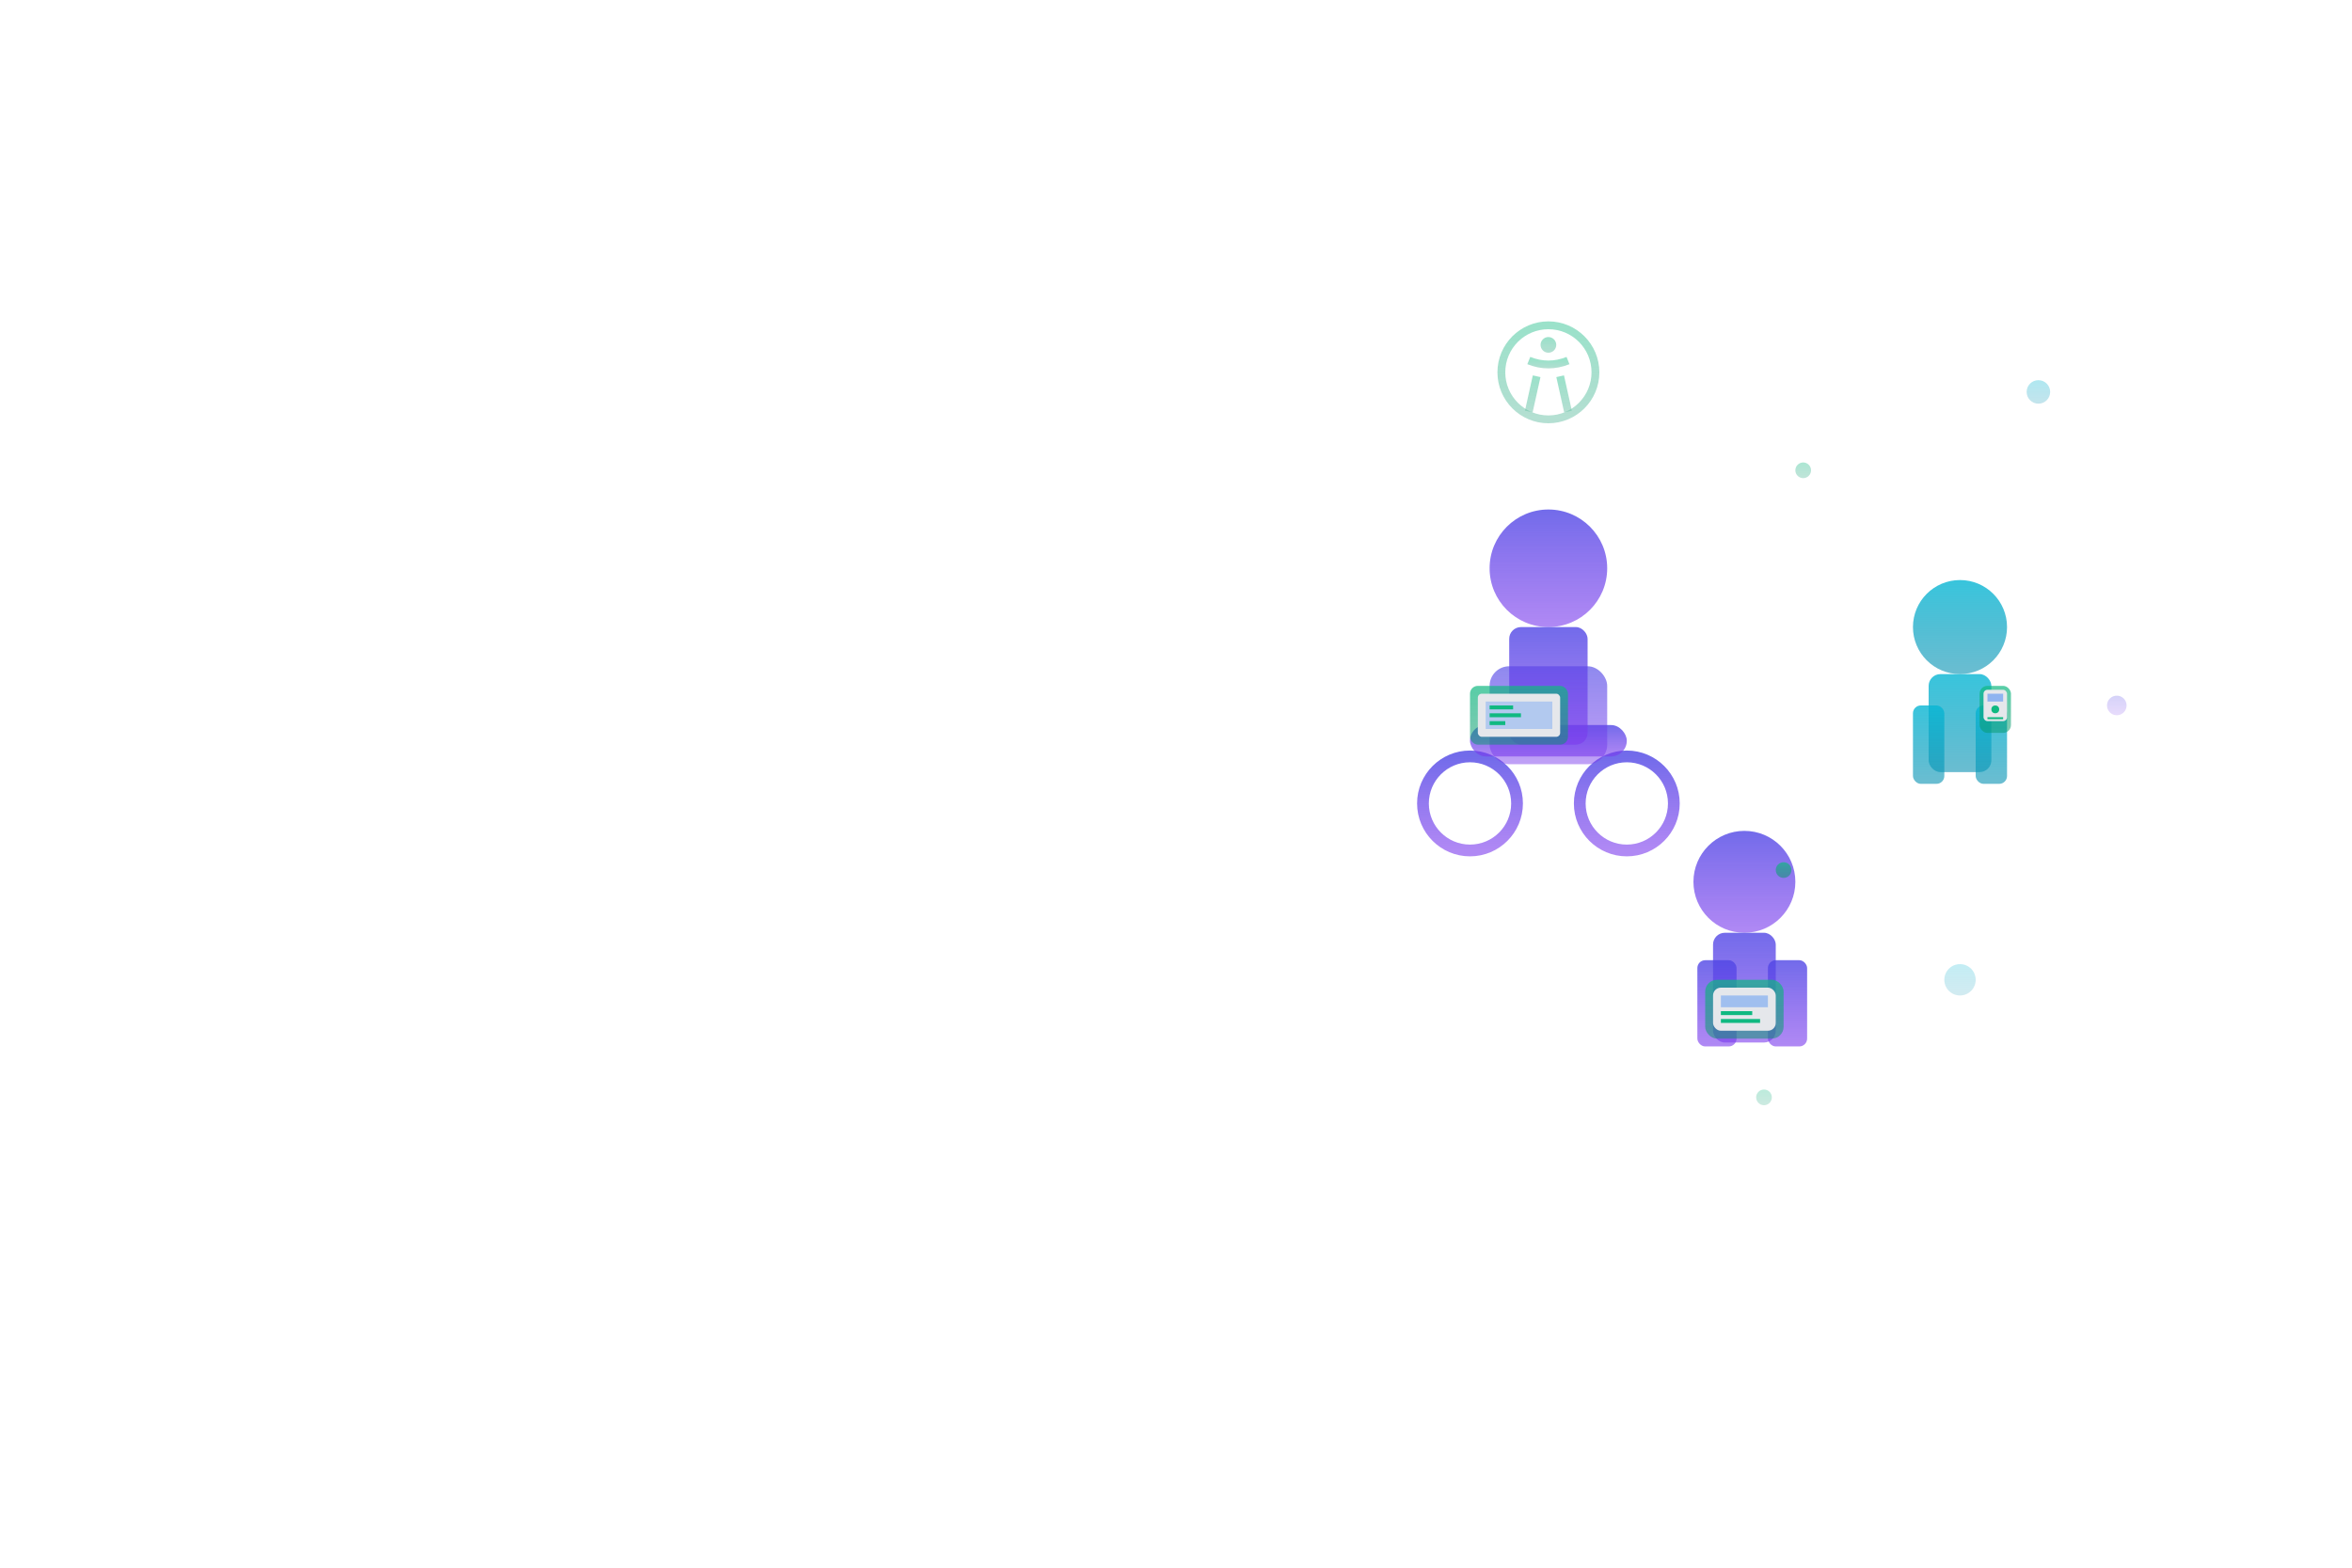 <svg xmlns="http://www.w3.org/2000/svg" viewBox="0 0 600 400" aria-labelledby="accessibility-hero-title">
  <title id="accessibility-hero-title">Люди с инвалидностью используют цифровые технологии</title>
  
  <defs>
    <!-- Градиент для плавного перехода -->
    <linearGradient id="fadeToTransparent" x1="0%" y1="0%" x2="100%" y2="0%">
      <stop offset="0%" style="stop-color:white;stop-opacity:1" />
      <stop offset="50%" style="stop-color:white;stop-opacity:0.8" />
      <stop offset="100%" style="stop-color:white;stop-opacity:0" />
    </linearGradient>
    
    <!-- Градиенты для фигур -->
    <linearGradient id="personGradient1" x1="0%" y1="0%" x2="0%" y2="100%">
      <stop offset="0%" style="stop-color:#4F46E5;stop-opacity:0.8" />
      <stop offset="100%" style="stop-color:#7C3AED;stop-opacity:0.6" />
    </linearGradient>
    
    <linearGradient id="personGradient2" x1="0%" y1="0%" x2="0%" y2="100%">
      <stop offset="0%" style="stop-color:#06B6D4;stop-opacity:0.8" />
      <stop offset="100%" style="stop-color:#0891B2;stop-opacity:0.6" />
    </linearGradient>
    
    <linearGradient id="techGradient" x1="0%" y1="0%" x2="0%" y2="100%">
      <stop offset="0%" style="stop-color:#10B981;stop-opacity:0.7" />
      <stop offset="100%" style="stop-color:#059669;stop-opacity:0.5" />
    </linearGradient>
  </defs>
  
  <!-- Основной фон с маской для плавного перехода -->
  <rect width="600" height="400" fill="url(#fadeToTransparent)"/>
  
  <!-- Человек в инвалидной коляске с ноутбуком -->
  <g transform="translate(350, 120)">
    <!-- Инвалидная коляска -->
    <circle cx="25" cy="85" r="12" fill="none" stroke="url(#personGradient1)" stroke-width="3"/>
    <circle cx="65" cy="85" r="12" fill="none" stroke="url(#personGradient1)" stroke-width="3"/>
    <rect x="25" y="65" width="40" height="8" fill="url(#personGradient1)" rx="4"/>
    <rect x="30" y="50" width="30" height="25" fill="url(#personGradient1)" rx="5" opacity="0.8"/>
    
    <!-- Человек -->
    <circle cx="45" cy="25" r="15" fill="url(#personGradient1)"/>
    <rect x="35" y="40" width="20" height="30" fill="url(#personGradient1)" rx="3"/>
    
    <!-- Ноутбук -->
    <rect x="25" y="55" width="25" height="15" fill="url(#techGradient)" rx="2"/>
    <rect x="27" y="57" width="21" height="11" fill="#E5E7EB" rx="1"/>
    <!-- Экран с доступным контентом -->
    <rect x="29" y="59" width="17" height="7" fill="#3B82F6" opacity="0.3"/>
    <rect x="30" y="60" width="6" height="1" fill="#10B981"/>
    <rect x="30" y="62" width="8" height="1" fill="#10B981"/>
    <rect x="30" y="64" width="4" height="1" fill="#10B981"/>
  </g>
  
  <!-- Человек с тростью и смартфоном -->
  <g transform="translate(480, 140)">
    <!-- Человек -->
    <circle cx="20" cy="20" r="12" fill="url(#personGradient2)"/>
    <rect x="12" y="32" width="16" height="25" fill="url(#personGradient2)" rx="3"/>
    <rect x="8" y="40" width="8" height="20" fill="url(#personGradient2)" rx="2"/>
    <rect x="24" y="40" width="8" height="20" fill="url(#personGradient2)" rx="2"/>
    
    <!-- Трость -->
    <line x1="5" y1="45" x2="5" y2="75" stroke="url(#personGradient2)" stroke-width="2" stroke-linecap="round"/>
    
    <!-- Смартфон -->
    <rect x="25" y="35" width="8" height="12" fill="url(#techGradient)" rx="2"/>
    <rect x="26" y="36" width="6" height="8" fill="#E5E7EB" rx="1"/>
    <!-- Доступное приложение на экране -->
    <rect x="27" y="37" width="4" height="2" fill="#3B82F6" opacity="0.5"/>
    <circle cx="29" cy="41" r="1" fill="#10B981"/>
    <rect x="27" y="43" width="4" height="0.5" fill="#10B981"/>
  </g>
  
  <!-- Человек с нарушением слуха использует планшет -->
  <g transform="translate(420, 200)">
    <!-- Человек -->
    <circle cx="25" cy="25" r="13" fill="url(#personGradient1)"/>
    <rect x="17" y="38" width="16" height="28" fill="url(#personGradient1)" rx="3"/>
    <rect x="13" y="45" width="10" height="22" fill="url(#personGradient1)" rx="2"/>
    <rect x="31" y="45" width="10" height="22" fill="url(#personGradient1)" rx="2"/>
    
    <!-- Слуховой аппарат -->
    <circle cx="35" cy="22" r="2" fill="url(#techGradient)"/>
    
    <!-- Планшет -->
    <rect x="15" y="50" width="20" height="15" fill="url(#techGradient)" rx="3"/>
    <rect x="17" y="52" width="16" height="11" fill="#E5E7EB" rx="2"/>
    <!-- Субтитры на экране -->
    <rect x="19" y="54" width="12" height="3" fill="#3B82F6" opacity="0.4"/>
    <rect x="19" y="58" width="8" height="1" fill="#10B981"/>
    <rect x="19" y="60" width="10" height="1" fill="#10B981"/>
  </g>
  
  <!-- Цифровые элементы доступности -->
  <g transform="translate(380, 80)" opacity="0.6">
    <!-- Иконка универсального доступа -->
    <circle cx="15" cy="15" r="12" fill="none" stroke="url(#techGradient)" stroke-width="2"/>
    <circle cx="15" cy="8" r="2" fill="url(#techGradient)"/>
    <path d="M10 12 Q15 14 20 12" fill="none" stroke="url(#techGradient)" stroke-width="2"/>
    <line x1="12" y1="16" x2="10" y2="25" stroke="url(#techGradient)" stroke-width="2"/>
    <line x1="18" y1="16" x2="20" y2="25" stroke="url(#techGradient)" stroke-width="2"/>
  </g>
  
  <!-- Плавающие точки для создания глубины -->
  <circle cx="520" cy="100" r="3" fill="url(#personGradient2)" opacity="0.4"/>
  <circle cx="460" cy="120" r="2" fill="url(#techGradient)" opacity="0.5"/>
  <circle cx="540" cy="180" r="2.5" fill="url(#personGradient1)" opacity="0.3"/>
  <circle cx="500" cy="250" r="4" fill="url(#personGradient2)" opacity="0.3"/>
  <circle cx="450" cy="280" r="2" fill="url(#techGradient)" opacity="0.4"/>
</svg>